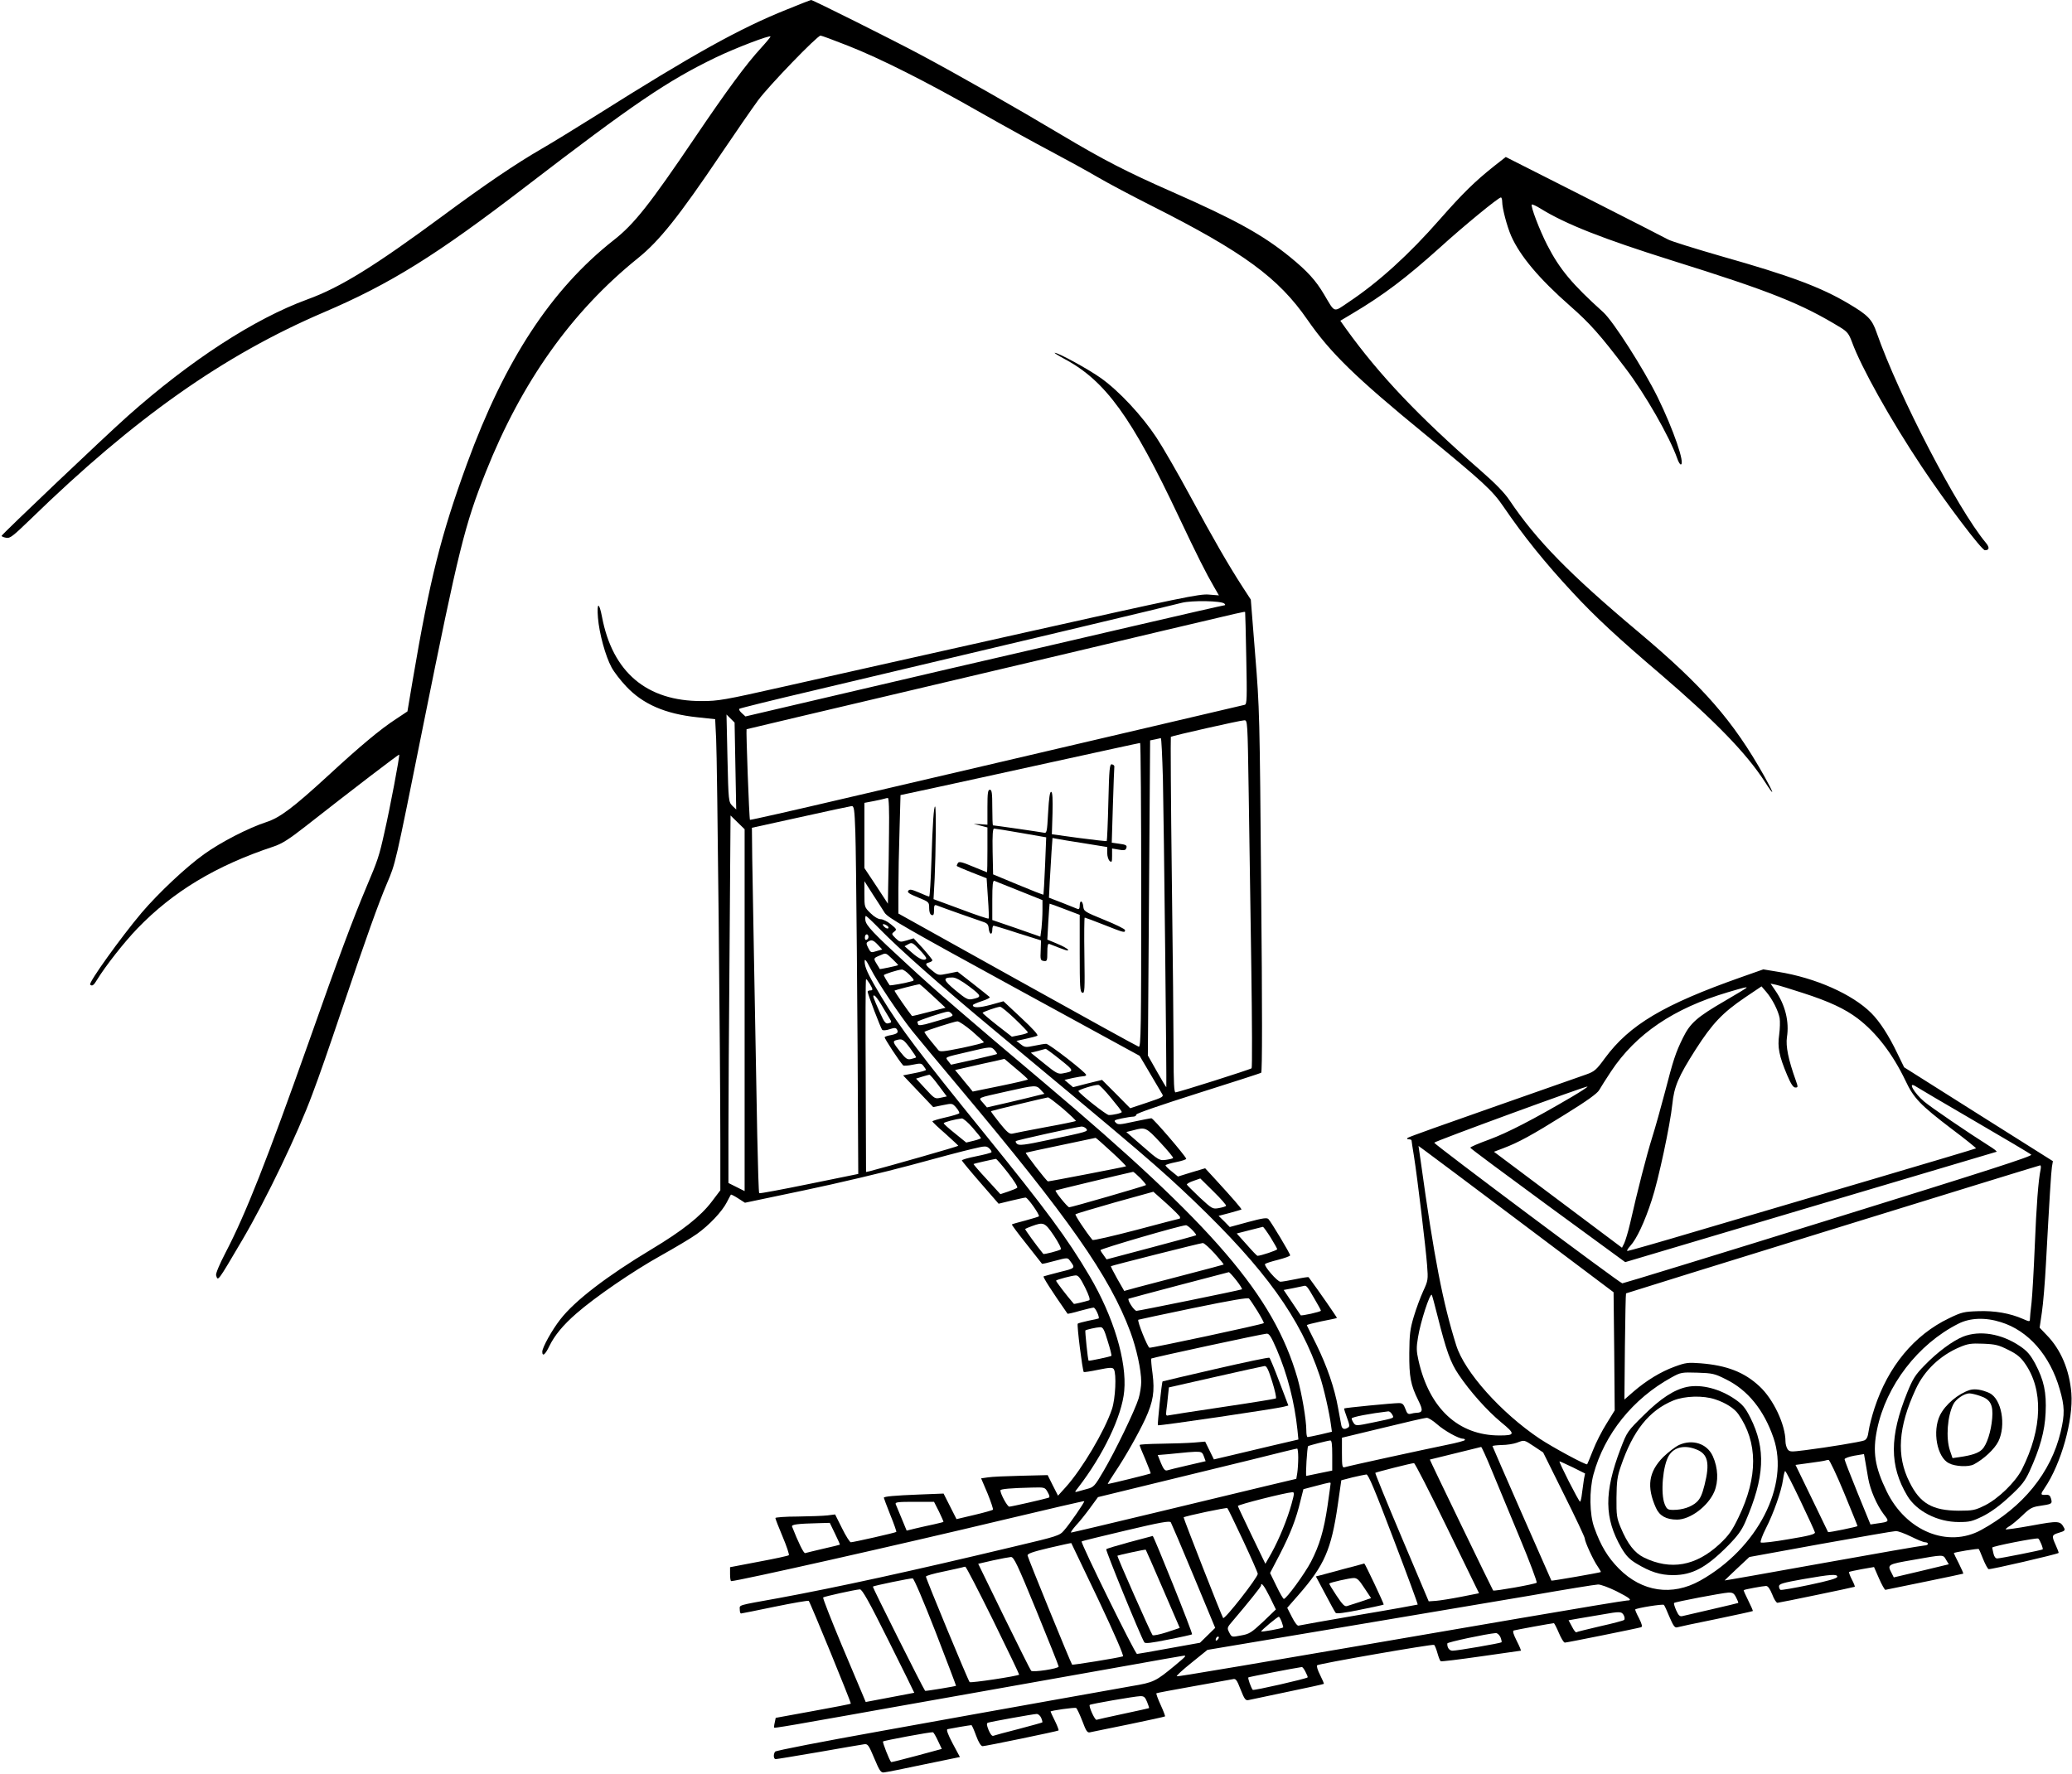 <?xml version="1.0" standalone="no"?>
<!DOCTYPE svg PUBLIC "-//W3C//DTD SVG 20010904//EN"
 "http://www.w3.org/TR/2001/REC-SVG-20010904/DTD/svg10.dtd">
<svg version="1.0" xmlns="http://www.w3.org/2000/svg"
 width="1280pt" height="1096pt" viewBox="0 0 1280 1096"
 preserveAspectRatio="xMidYMid meet">
<g transform="translate(0,1096) scale(0.1,-0.1)"
fill="#000000" stroke="none">
<path d="M4860 10901 c-290 -116 -579 -277 -1175 -653 -126 -79 -279 -173
-340 -208 -159 -92 -348 -220 -610 -414 -420 -310 -632 -442 -836 -516 -328
-120 -723 -377 -1110 -721 -146 -130 -779 -732 -779 -740 0 -4 12 -9 28 -12
24 -5 41 9 152 116 640 623 1191 1012 1810 1277 412 176 697 354 1245 775 668
513 877 655 1177 800 125 60 338 141 338 129 0 -3 -27 -36 -60 -72 -91 -99
-208 -258 -409 -555 -276 -408 -373 -532 -500 -631 -386 -304 -672 -741 -906
-1381 -162 -444 -230 -716 -336 -1341 l-32 -190 -72 -48 c-93 -60 -220 -166
-415 -346 -220 -202 -300 -262 -385 -290 -108 -35 -280 -123 -384 -198 -110
-78 -283 -241 -386 -362 -129 -153 -329 -432 -318 -444 12 -12 22 -5 44 32 51
83 166 230 248 315 220 228 485 388 841 506 51 17 94 44 195 123 284 223 578
448 581 445 5 -4 -57 -332 -91 -480 -33 -149 -41 -172 -113 -342 -83 -198
-167 -421 -355 -955 -258 -728 -388 -1059 -513 -1299 -41 -79 -62 -131 -59
-142 12 -37 7 -44 163 221 147 250 342 656 432 900 47 125 92 255 190 545 142
420 218 633 270 755 54 128 48 98 226 985 218 1083 255 1231 385 1558 222 558
531 992 939 1321 133 107 253 257 515 646 87 129 190 278 228 330 69 93 366
400 386 400 6 0 82 -28 168 -62 201 -79 487 -223 823 -415 146 -83 342 -191
435 -240 94 -50 222 -120 285 -157 63 -37 214 -117 335 -178 567 -286 783
-445 962 -704 142 -205 297 -356 728 -709 356 -292 415 -346 483 -446 125
-183 255 -345 428 -531 136 -147 277 -278 542 -504 337 -289 531 -489 644
-664 63 -98 61 -81 -3 34 -192 342 -377 554 -774 888 -428 359 -635 571 -800
817 -30 45 -87 104 -180 185 -384 335 -624 589 -828 872 l-37 52 72 43 c194
115 334 221 543 409 144 131 362 310 377 310 4 0 8 -12 8 -27 0 -39 29 -150
55 -210 55 -125 174 -266 364 -433 123 -108 186 -179 343 -386 121 -159 272
-423 319 -556 7 -21 17 -38 22 -38 29 0 -45 216 -143 416 -87 176 -274 469
-336 525 -192 173 -269 265 -346 415 -48 94 -104 241 -95 250 2 3 27 -8 54
-25 157 -97 384 -186 813 -321 611 -191 800 -267 1042 -415 40 -25 50 -38 69
-89 57 -156 236 -477 431 -770 145 -218 370 -516 390 -516 28 0 30 17 5 47
-176 212 -538 909 -674 1298 -28 82 -54 108 -172 178 -171 102 -361 173 -785
293 -166 48 -314 94 -331 104 -16 9 -249 128 -517 264 l-486 246 -74 -58
c-118 -94 -193 -168 -333 -327 -190 -217 -379 -389 -564 -512 -96 -65 -82 -69
-151 47 -52 88 -103 144 -212 233 -169 137 -338 230 -726 401 -284 125 -425
198 -682 351 -281 168 -641 373 -879 500 -169 90 -659 335 -670 335 -3 0 -71
-26 -151 -59z"/>
<path d="M6576 8742 c253 -135 416 -360 707 -977 112 -237 169 -350 217 -432
l30 -52 -63 5 c-56 5 -172 -19 -1142 -236 -594 -133 -1260 -282 -1480 -332
-372 -84 -408 -90 -510 -90 -340 -1 -551 178 -616 520 -18 95 -33 91 -25 -6 8
-96 46 -236 84 -306 15 -28 55 -80 90 -117 103 -110 241 -170 438 -191 l112
-12 6 -121 c7 -127 26 -2009 26 -2501 l0 -289 -53 -70 c-69 -91 -180 -179
-373 -295 -273 -164 -473 -317 -562 -432 -52 -66 -111 -173 -112 -200 0 -34
19 -18 44 35 32 65 84 129 167 201 114 100 350 262 519 356 91 51 192 111 225
135 76 54 156 139 185 196 12 24 24 45 25 47 2 2 22 -8 45 -23 l42 -27 367 77
c201 42 497 112 656 155 160 44 330 89 379 100 83 20 89 20 107 4 10 -9 16
-20 14 -24 -3 -4 -45 -15 -95 -25 -50 -10 -89 -21 -88 -26 2 -5 53 -67 115
-138 l112 -129 78 19 c43 10 83 19 89 19 13 0 89 -108 82 -116 -3 -3 -41 -14
-84 -26 -44 -11 -81 -22 -83 -24 -2 -2 38 -56 90 -121 51 -65 94 -120 96 -122
1 -2 37 6 80 18 74 20 79 20 91 3 37 -49 37 -48 -61 -72 -50 -13 -95 -25 -100
-27 -6 -3 49 -89 148 -231 2 -1 36 6 76 18 40 11 79 20 85 20 11 0 38 -59 31
-67 -2 -1 -30 -8 -63 -14 -32 -7 -62 -15 -66 -18 -7 -6 29 -289 37 -299 2 -2
42 4 90 14 74 15 88 15 96 3 17 -28 10 -182 -12 -247 -45 -134 -184 -369 -285
-481 l-48 -53 -32 63 -32 64 -163 -4 c-90 -2 -183 -6 -206 -10 l-42 -6 40 -94
c21 -52 36 -97 33 -100 -3 -3 -55 -18 -115 -32 l-110 -26 -40 79 -40 79 -152
-6 c-152 -6 -217 -12 -217 -20 0 -3 18 -50 40 -106 23 -56 39 -103 37 -105 -4
-5 -265 -64 -281 -64 -6 0 -31 39 -54 86 l-43 86 -47 -6 c-26 -3 -109 -6 -184
-7 -76 0 -138 -5 -138 -9 0 -5 20 -57 45 -116 25 -59 42 -111 38 -114 -5 -4
-88 -22 -185 -40 l-178 -34 0 -43 c0 -24 3 -43 7 -43 41 0 1048 227 1683 379
272 65 497 117 498 115 5 -3 -90 -142 -125 -181 -27 -32 -40 -36 -302 -98
-644 -154 -1098 -253 -1461 -320 -261 -47 -240 -41 -240 -70 0 -14 3 -25 8
-25 4 0 98 19 209 42 112 23 205 39 209 36 10 -11 264 -631 260 -635 -2 -3
-108 -23 -234 -46 l-230 -42 -6 -29 c-4 -16 -5 -31 -3 -32 2 -2 102 14 223 36
120 21 336 59 479 85 143 25 361 64 485 86 392 70 767 136 1035 184 143 26
276 49 295 52 34 6 33 4 -40 -57 -121 -100 -132 -106 -270 -129 -69 -12 -298
-53 -510 -91 -212 -38 -677 -121 -1035 -186 -357 -64 -653 -121 -657 -128 -12
-18 -9 -46 4 -46 7 0 127 20 268 44 140 25 266 46 279 48 22 3 28 -6 62 -87
33 -79 41 -90 61 -87 13 1 123 23 245 49 l223 46 -45 84 c-29 55 -40 85 -32
88 11 3 138 25 148 25 3 0 16 -29 29 -65 15 -41 30 -65 40 -65 18 0 463 92
469 97 3 2 -7 28 -22 59 -15 30 -27 56 -27 58 0 6 150 27 158 22 5 -3 22 -39
38 -80 24 -64 31 -75 49 -70 11 2 119 25 239 49 121 25 221 47 223 49 2 2 -10
34 -27 71 -17 37 -29 70 -26 72 2 2 104 21 227 43 123 22 233 42 245 44 18 5
25 -4 48 -64 24 -61 31 -69 49 -65 12 3 121 26 242 51 121 25 221 47 223 49 2
2 -9 27 -23 55 -15 29 -23 56 -18 60 11 10 712 132 722 126 5 -3 14 -26 21
-51 7 -25 16 -48 20 -50 5 -3 116 11 249 30 132 19 243 35 246 35 3 0 -8 27
-25 60 -22 44 -27 62 -18 65 13 4 236 45 247 45 3 0 17 -27 31 -60 14 -33 30
-60 37 -60 13 0 449 88 471 95 9 3 6 18 -13 56 -15 28 -25 52 -23 54 10 9 171
35 177 28 4 -4 20 -39 35 -76 22 -51 32 -66 45 -63 9 3 117 26 241 51 124 26
226 48 228 50 2 2 -11 31 -28 65 -17 34 -30 63 -28 64 5 5 121 26 138 26 12 0
24 -18 38 -52 11 -30 26 -53 33 -52 20 2 473 96 477 99 2 2 -6 22 -18 45 -12
23 -19 44 -17 46 2 3 38 10 79 18 l75 13 31 -71 c17 -39 35 -70 39 -70 41 8
479 98 481 100 2 1 -10 29 -27 63 -17 33 -31 62 -31 64 0 5 151 30 154 25 2
-1 14 -29 27 -62 13 -32 28 -60 34 -62 10 -4 424 92 432 100 2 2 -6 23 -17 47
-27 60 -26 64 20 78 34 10 39 15 31 30 -24 44 -32 45 -201 14 -88 -16 -160
-26 -160 -23 0 3 12 13 28 22 15 10 50 39 78 66 42 41 59 50 100 56 80 12 83
13 75 44 -6 21 -13 27 -34 25 -32 -2 -33 3 -6 42 102 150 178 421 165 587 -12
144 -65 269 -152 358 l-44 46 14 95 c8 53 19 187 25 300 22 407 32 565 37 599
l6 35 -460 290 -459 290 -42 86 c-53 111 -109 197 -161 249 -117 117 -345 218
-576 255 l-91 15 -139 -49 c-476 -168 -687 -293 -839 -499 -53 -73 -65 -83
-115 -101 -30 -11 -289 -102 -575 -202 -286 -100 -524 -185 -529 -190 -6 -6
-3 -9 7 -9 9 0 17 -3 17 -7 0 -5 7 -48 15 -98 21 -132 73 -566 81 -673 7 -89
6 -95 -24 -160 -17 -37 -43 -107 -58 -157 -23 -77 -27 -109 -28 -225 -1 -148
8 -197 56 -294 30 -60 28 -75 -12 -76 -8 0 -24 -3 -35 -6 -17 -4 -23 2 -33 30
-11 29 -18 36 -40 36 -38 0 -334 -29 -338 -33 -2 -2 6 -27 17 -57 16 -43 18
-55 7 -61 -23 -15 -37 -10 -42 14 -2 12 -11 61 -20 108 -22 123 -68 256 -133
389 -32 63 -58 117 -60 121 -2 3 38 13 89 24 51 10 95 19 97 21 2 2 -112 167
-175 252 -1 2 -37 -3 -79 -12 -43 -9 -85 -16 -95 -16 -19 0 -103 97 -95 109 2
4 38 16 79 26 42 11 76 23 76 28 0 11 -116 204 -134 224 -9 10 -36 6 -125 -18
l-114 -31 -34 35 -35 34 69 18 c37 10 70 20 72 21 4 3 -54 70 -166 192 l-58
63 -84 -25 -84 -26 -38 31 c-22 17 -39 34 -39 38 0 4 29 13 65 20 36 7 65 17
63 21 -8 22 -204 250 -215 250 -7 0 -56 -10 -109 -21 -86 -19 -98 -20 -111 -6
-14 13 -10 16 36 26 29 6 61 11 71 11 11 0 20 6 20 13 0 7 148 58 381 132 209
66 385 123 390 126 7 4 7 401 0 1125 -9 1089 -10 1128 -37 1459 l-27 340 -52
80 c-89 138 -180 296 -321 557 -75 139 -170 304 -211 366 -89 134 -228 284
-341 365 -77 55 -263 157 -286 157 -6 0 21 -17 60 -38z m988 -1512 c6 -6 6
-10 1 -10 -6 0 -260 -58 -565 -129 -305 -71 -811 -189 -1125 -261 -313 -73
-727 -170 -920 -215 l-350 -82 -23 21 c-12 11 -19 23 -15 26 5 4 211 55 458
113 1157 274 2225 528 2275 542 62 16 246 13 264 -5z m128 -52 c1 -2 4 -130 7
-286 5 -246 4 -283 -9 -287 -8 -2 -267 -63 -575 -135 -308 -72 -731 -171 -940
-220 -209 -49 -641 -150 -959 -224 -319 -75 -581 -134 -583 -132 -5 5 -25 557
-21 560 2 1 476 113 1053 249 578 136 1266 299 1530 362 494 117 494 117 497
113z m-3149 -952 l5 -268 -24 23 c-23 24 -24 28 -30 294 l-6 270 25 -25 25
-25 5 -269z m3171 -168 c4 -249 11 -732 16 -1073 5 -340 6 -622 2 -626 -9 -8
-454 -149 -470 -149 -9 0 -12 57 -12 238 0 130 -5 623 -11 1095 -6 472 -8 861
-6 864 7 6 425 101 453 102 21 1 21 0 28 -451z m-530 90 c6 -259 24 -1901 21
-1906 -1 -1 -27 42 -58 97 l-56 99 7 974 7 973 30 6 c17 4 33 7 36 8 4 0 9
-113 13 -251z m-134 -719 c0 -818 -2 -940 -15 -937 -8 2 -345 188 -749 413
l-736 410 0 150 c0 83 3 247 7 366 l6 216 196 42 c108 23 439 96 736 161 297
65 543 119 548 119 4 1 7 -422 7 -940z m-1558 389 c-1 -117 -3 -264 -5 -327
l-2 -115 -72 110 -73 110 0 201 0 202 58 11 c31 6 62 13 67 15 6 2 15 4 20 4
6 1 9 -74 7 -211z m-208 0 c5 -135 14 -1171 17 -1928 l1 -184 -304 -62 c-166
-34 -305 -60 -308 -57 -3 3 -8 163 -12 356 -16 849 -28 1536 -31 1712 l-2 190
300 66 c165 37 307 67 316 68 15 1 18 -19 23 -161z m-684 -1100 l0 -1118 -50
25 -50 25 0 309 c0 169 3 680 7 1135 l6 827 44 -43 43 -42 0 -1118z m865 602
c20 -31 126 -92 799 -460 l776 -424 62 -105 c34 -58 68 -116 75 -127 14 -21
11 -23 -90 -57 l-105 -35 -87 88 -87 87 -90 -22 -89 -23 -27 23 -26 22 52 12
c29 6 60 11 67 11 8 0 15 4 15 8 0 14 -229 192 -247 192 -9 0 -42 -5 -74 -12
-52 -11 -59 -10 -83 9 l-27 21 58 13 c32 7 64 15 71 19 8 4 -26 42 -98 109
l-111 104 -79 -22 c-71 -19 -110 -20 -110 -2 0 4 25 15 56 25 31 10 52 21 48
25 -5 5 -52 42 -104 83 l-95 74 -59 -12 c-59 -12 -60 -12 -98 19 -43 35 -46
43 -18 50 11 3 20 9 20 14 -1 4 -27 37 -58 72 l-58 63 -42 -13 c-41 -12 -44
-11 -70 14 -25 25 -25 27 -8 40 17 13 16 16 -20 45 -21 18 -50 32 -63 32 -15
0 -40 14 -63 37 -38 37 -38 38 -38 118 l0 80 51 -80 c29 -44 62 -96 74 -115z
m-35 -96 c131 -134 376 -350 710 -628 926 -770 1017 -848 1235 -1056 442 -424
658 -724 778 -1082 24 -72 60 -228 70 -309 l5 -36 -71 -17 c-40 -9 -75 -16
-79 -16 -5 0 -8 18 -8 40 0 67 -28 230 -55 325 -147 509 -518 941 -1563 1823
-463 390 -684 581 -840 726 -216 198 -263 248 -266 280 -2 14 0 26 3 26 4 0
40 -34 81 -76z m50 16 c8 -5 11 -12 7 -16 -4 -4 -15 0 -24 9 -18 18 -8 23 17
7z m-115 -70 c0 -7 -5 -15 -12 -17 -7 -3 -11 4 -10 16 1 23 22 23 22 1z m58
-48 l27 -29 -35 -10 c-34 -11 -36 -10 -51 19 -13 25 -14 32 -2 39 21 14 33 11
61 -19z m299 -84 c-8 -19 -43 -5 -87 34 l-47 41 24 13 c21 12 26 10 68 -34 25
-26 44 -50 42 -54z m-209 -4 c21 -20 37 -37 35 -38 -6 -4 -111 -26 -113 -24 0
2 -9 15 -18 30 -22 36 -22 37 16 53 42 18 36 20 80 -21z m-134 -61 c38 -76
180 -288 256 -383 33 -41 164 -199 291 -350 678 -808 928 -1164 1057 -1510 38
-103 67 -235 67 -309 0 -26 -7 -72 -16 -102 -21 -70 -145 -328 -218 -451 -53
-91 -60 -98 -99 -108 -23 -6 -51 -14 -61 -17 -18 -5 -18 -3 3 23 156 202 272
443 286 599 17 183 -66 459 -214 710 -138 234 -267 408 -649 880 -402 496
-523 656 -636 843 -72 120 -97 169 -103 204 -6 42 4 34 36 -29z m240 -37 c29
-30 31 -35 15 -39 -36 -11 -136 -29 -138 -25 -18 26 -36 58 -36 62 0 6 88 34
111 35 8 1 30 -14 48 -33z m369 -72 c78 -59 79 -65 17 -78 -26 -5 -39 2 -103
55 -77 64 -80 79 -18 79 20 0 53 -18 104 -56z m-615 17 c21 -36 21 -41 2 -41
-8 0 -15 -4 -15 -8 0 -14 81 -226 90 -236 5 -4 25 -3 45 4 30 10 39 10 46 -1
11 -19 3 -27 -36 -35 -20 -3 -37 -9 -40 -13 -3 -6 88 -145 114 -174 4 -4 31
-2 60 4 47 10 54 9 66 -8 8 -10 15 -21 15 -24 0 -4 -32 -13 -70 -20 l-71 -14
93 -98 93 -98 59 12 c59 12 59 12 83 -15 13 -15 21 -31 19 -35 -3 -4 -41 -16
-86 -26 -44 -10 -80 -21 -80 -24 0 -4 36 -38 80 -76 43 -39 79 -72 80 -75 0
-4 -439 -129 -547 -157 l-23 -5 -2 596 c-2 328 -1 596 2 596 3 0 13 -13 23
-29z m390 -75 l78 -73 -102 -26 c-56 -15 -103 -26 -105 -25 -16 18 -111 154
-108 157 3 3 138 38 154 39 3 1 40 -32 83 -72z m5372 19 c165 -53 263 -99 342
-159 114 -87 215 -218 294 -383 51 -109 92 -151 282 -296 87 -65 156 -121 154
-123 -2 -2 -300 -91 -663 -198 -362 -107 -843 -249 -1068 -315 -225 -67 -415
-121 -422 -121 -6 0 1 14 17 31 39 42 89 148 133 284 41 123 114 466 127 592
11 109 37 170 144 338 104 162 166 227 306 322 l101 68 30 -35 c38 -45 73
-115 82 -161 3 -20 2 -66 -3 -103 -11 -77 -1 -130 50 -251 23 -54 37 -75 50
-75 17 0 17 3 3 43 -47 131 -63 213 -55 268 15 95 -10 199 -71 287 l-30 44 33
-7 c19 -4 93 -27 164 -50z m-345 32 c0 -2 -60 -39 -133 -81 -174 -101 -215
-137 -260 -228 -46 -93 -60 -137 -112 -338 -24 -91 -59 -217 -79 -280 -34
-109 -89 -322 -136 -530 -12 -52 -29 -107 -36 -122 l-14 -28 -396 297 -395
296 58 22 c95 36 177 81 382 209 136 84 199 130 210 150 9 16 42 68 73 115
154 232 386 390 723 490 105 31 115 33 115 28z m-5347 -103 c16 -27 38 -63 48
-80 19 -31 19 -32 -2 -37 -17 -5 -25 4 -51 61 -46 103 -50 114 -36 110 7 -3
25 -27 41 -54z m827 -90 c44 -42 80 -80 80 -83 0 -4 -22 -12 -50 -17 l-49 -10
-90 70 c-50 39 -90 74 -91 77 0 6 86 36 108 38 7 1 48 -33 92 -75z m-391 32
c13 -15 14 -15 -129 -56 -49 -15 -76 -18 -78 -11 -2 6 -4 13 -5 17 -2 6 165
62 189 63 6 1 17 -5 23 -13z m125 -107 c39 -34 72 -65 74 -69 1 -4 -59 -19
-134 -35 -119 -24 -139 -26 -148 -13 -6 8 -29 35 -50 61 -21 26 -37 49 -35 51
9 8 185 64 203 65 10 1 50 -27 90 -60z m-383 -104 c23 -31 40 -57 38 -59 -2
-2 -16 -6 -31 -10 -23 -5 -32 1 -67 45 -46 58 -48 66 -23 72 36 10 42 6 83
-48z m524 -15 c10 -11 16 -22 14 -23 -2 -2 -67 -17 -144 -35 l-140 -31 -17 22
c-20 26 -29 22 121 57 143 34 144 34 166 10z m404 -57 c89 -71 89 -72 15 -86
-27 -5 -41 2 -113 61 l-83 67 44 11 c23 7 45 12 48 13 3 0 43 -29 89 -66z
m-199 -123 c0 -3 -77 -21 -170 -40 l-171 -35 -24 30 c-14 17 -39 46 -55 67
l-30 36 92 21 c51 12 120 27 153 34 l60 14 72 -61 c40 -33 73 -63 73 -66z
m-552 -37 l51 -68 -37 -8 c-36 -8 -38 -7 -95 55 l-58 63 38 12 c21 6 41 12 44
12 4 1 30 -29 57 -66z m1066 -78 c36 -43 66 -82 66 -86 0 -7 -51 -19 -80 -19
-16 0 -181 131 -188 148 -2 8 104 41 124 38 7 0 42 -37 78 -81z m5331 -140
c187 -109 346 -203 353 -210 10 -9 -277 -101 -1250 -403 -695 -216 -1269 -392
-1276 -392 -14 0 -1162 859 -1162 869 0 8 942 353 947 347 3 -2 -40 -30 -94
-62 -240 -141 -399 -223 -512 -265 -66 -24 -120 -47 -118 -51 1 -5 217 -165
480 -358 l477 -349 1143 340 c628 187 1146 341 1151 342 4 2 -16 18 -47 37
-130 82 -356 236 -400 273 -61 51 -105 127 -54 95 12 -8 175 -104 362 -213z
m-5766 191 l23 -25 -38 -9 c-22 -6 -102 -25 -178 -43 l-139 -32 -25 29 c-29
34 -42 27 148 70 178 40 181 40 209 10z m138 -117 c46 -40 82 -74 79 -76 -2
-2 -86 -20 -187 -38 -101 -19 -194 -37 -205 -40 -18 -4 -33 9 -79 66 -31 39
-55 71 -53 73 4 3 339 84 352 85 5 1 46 -31 93 -70z m-558 -118 c28 -32 51
-61 51 -64 0 -2 -20 -10 -45 -16 l-46 -11 -69 56 c-39 31 -70 59 -70 63 0 7
74 26 112 30 9 0 39 -25 67 -58z m701 -5 c14 -18 13 -18 -238 -71 -139 -30
-176 -34 -188 -24 -8 6 -12 15 -8 18 5 6 373 87 405 90 9 0 22 -5 29 -13z
m459 -87 c46 -49 81 -92 78 -95 -3 -3 -23 -8 -45 -11 -39 -5 -44 -3 -142 83
l-102 89 44 11 c74 20 78 19 167 -77z m-303 -56 c52 -47 92 -88 90 -90 -3 -3
-469 -93 -482 -93 -8 0 -143 175 -137 177 5 2 103 23 218 47 116 24 212 45
213 45 2 1 46 -38 98 -86z m2541 -446 l561 -422 4 -365 3 -365 -50 -81 c-28
-44 -66 -118 -84 -165 -18 -46 -35 -86 -36 -87 -7 -7 -214 105 -295 159 -238
160 -463 412 -514 576 -83 264 -137 542 -219 1135 l-14 97 41 -30 c23 -16 294
-220 603 -452z m-3181 317 c37 -47 63 -89 58 -93 -5 -5 -30 -15 -56 -24 l-48
-16 -84 92 c-47 50 -83 93 -82 94 2 3 118 29 138 32 4 1 37 -38 74 -85z m6380
19 c-14 -65 -26 -225 -36 -473 -6 -146 -15 -303 -20 -350 -6 -47 -10 -93 -10
-102 0 -16 -4 -15 -43 2 -79 35 -176 52 -277 48 -87 -3 -102 -6 -180 -44 -215
-103 -376 -298 -460 -555 -16 -49 -32 -111 -36 -140 -5 -38 -12 -53 -28 -60
-24 -9 -222 -42 -365 -60 -88 -11 -95 -11 -108 6 -7 11 -13 32 -13 48 0 103
-75 262 -161 341 -93 87 -201 129 -364 142 -77 6 -92 4 -160 -21 -85 -31 -174
-85 -255 -155 l-55 -48 3 327 c2 179 5 327 7 329 3 3 2547 790 2558 791 5 1 6
-11 3 -26z m-5561 -53 c21 -22 37 -41 34 -43 -7 -6 -463 -138 -474 -137 -11 1
-90 99 -84 104 3 2 405 99 479 115 3 0 23 -17 45 -39z m529 -171 c-2 -4 -22
-10 -44 -14 -39 -7 -42 -5 -118 65 -42 40 -78 76 -80 80 -2 4 16 15 40 23 l43
15 82 -81 c45 -44 80 -84 77 -88z m-284 -70 c0 -5 -1 -9 -2 -9 -2 0 -122 -31
-268 -70 -145 -38 -267 -66 -271 -62 -41 50 -110 154 -105 159 3 3 113 36 243
73 l238 66 83 -74 c45 -41 82 -78 82 -83z m-779 -115 c28 -42 47 -79 42 -84
-9 -8 -104 -33 -108 -28 -42 51 -115 152 -112 154 2 2 21 10 43 18 71 26 79
23 135 -60z m854 36 c16 -16 27 -31 24 -33 -2 -2 -128 -36 -278 -76 l-275 -73
-17 24 c-9 12 -19 27 -21 33 -2 8 487 151 528 154 5 1 23 -12 39 -29z m484
-46 c22 -36 41 -69 41 -73 0 -7 -102 -41 -122 -41 -3 0 -33 31 -66 69 l-62 69
78 20 c42 11 80 20 83 21 4 1 25 -29 48 -65z m-345 -100 c32 -36 57 -66 55
-68 -2 -1 -105 -29 -229 -61 -124 -32 -261 -68 -305 -80 l-80 -22 -43 75 c-23
41 -41 76 -39 78 4 4 550 142 567 143 8 1 41 -29 74 -65z m134 -166 c23 -29
38 -54 34 -55 -22 -8 -637 -133 -651 -133 -15 0 -58 67 -49 75 2 2 600 160
619 164 4 0 25 -23 47 -51z m-935 -43 c26 -53 33 -77 25 -80 -28 -9 -92 -24
-94 -22 -46 53 -113 141 -110 144 7 7 99 31 121 32 16 1 29 -16 58 -74z m1417
-70 c22 -37 40 -70 40 -74 0 -7 -122 -34 -125 -28 -1 1 -25 37 -53 79 l-52 77
58 11 c31 6 62 13 67 14 15 5 22 -4 65 -79z m760 -105 c54 -215 80 -289 131
-364 69 -103 175 -222 263 -295 88 -72 87 -81 -11 -81 -253 0 -433 166 -500
463 -13 58 -14 80 -3 144 15 94 73 273 85 262 2 -3 18 -60 35 -129z m-1111 27
c23 -38 41 -71 38 -73 -7 -8 -691 -154 -706 -152 -12 3 -77 166 -69 173 2 1
154 34 338 72 238 49 338 66 346 59 6 -6 30 -42 53 -79z m4592 -67 c169 -52
303 -205 363 -414 31 -106 32 -155 6 -264 -60 -252 -233 -465 -491 -606 -206
-113 -465 -7 -584 239 -73 150 -88 244 -59 383 56 271 252 526 501 652 72 37
167 41 264 10z m-5518 -117 c15 -47 25 -88 23 -91 -6 -5 -138 -33 -141 -30 -5
6 -23 183 -20 187 6 5 67 19 91 20 17 1 25 -12 47 -86z m1044 -51 c66 -154
110 -325 128 -497 l6 -60 -163 -38 c-90 -21 -207 -49 -261 -62 l-98 -23 -27
55 -27 55 -70 -6 c-38 -3 -130 -6 -202 -7 -73 -1 -133 -4 -133 -8 0 -4 16 -45
36 -90 19 -46 34 -84 32 -86 -3 -3 -255 -65 -264 -65 -3 0 17 33 44 73 64 95
144 237 188 331 48 106 58 167 44 278 -7 49 -10 91 -8 93 6 6 688 153 713 154
16 1 28 -19 62 -97z m2775 -185 c135 -66 235 -190 294 -362 101 -294 -99 -684
-453 -882 -174 -97 -359 -70 -502 74 -69 70 -112 141 -152 253 -30 82 -32 230
-5 330 68 249 243 467 481 598 58 32 63 33 161 30 93 -3 107 -6 176 -41z
m-2062 -217 c13 -24 20 -21 -119 -50 -100 -21 -106 -21 -118 -4 -7 10 -13 23
-13 29 0 9 115 31 227 44 7 0 17 -8 23 -19z m278 -61 c45 -40 133 -89 160 -89
6 0 12 -3 12 -8 0 -4 -51 -18 -112 -30 -137 -28 -606 -130 -630 -138 -16 -5
-18 4 -18 88 l0 94 253 61 c138 34 260 62 270 62 11 1 40 -18 65 -40z m-648
-192 l0 -94 -78 -16 c-42 -9 -80 -17 -82 -17 -6 0 5 179 11 184 5 4 120 34
137 35 9 1 12 -24 12 -92z m1246 56 l57 -38 128 -258 c71 -142 129 -265 129
-273 0 -20 54 -138 81 -175 11 -16 20 -32 18 -33 -5 -4 -303 -56 -305 -53 -15
32 -364 827 -364 831 0 3 26 6 58 7 31 0 73 7 92 14 48 18 44 19 106 -22z
m-262 -145 c33 -79 110 -266 173 -417 63 -151 110 -277 106 -281 -10 -9 -263
-54 -269 -48 -5 6 -393 808 -391 809 2 0 301 74 317 78 3 0 32 -63 64 -141z
m-1194 75 c0 -32 -3 -75 -6 -95 l-6 -36 -177 -42 c-97 -23 -407 -98 -690 -166
-283 -68 -519 -124 -524 -124 -5 0 8 19 29 43 22 23 61 72 88 109 l49 67 336
82 c185 45 460 112 611 149 151 38 278 69 283 69 4 1 7 -25 7 -56z m-583 8
l11 -30 -112 -26 c-61 -14 -118 -28 -127 -31 -12 -3 -22 9 -37 45 l-20 50 61
5 c34 3 76 8 92 9 17 2 50 5 75 6 42 1 47 -1 57 -28z m4104 -136 c13 -73 53
-165 96 -222 36 -46 36 -46 -42 -57 l-40 -6 -80 196 c-44 108 -80 201 -80 207
0 6 27 16 60 22 l60 10 8 -45 c4 -25 12 -72 18 -105z m-150 -87 c46 -112 84
-205 84 -208 0 -4 -178 -41 -182 -37 0 1 -46 95 -101 209 l-100 206 87 12 c47
6 91 13 96 15 6 2 15 4 21 4 6 1 49 -90 95 -201z m-1675 155 l76 -38 -7 -35
c-3 -19 -8 -59 -12 -87 -3 -29 -9 -53 -12 -52 -8 0 -134 249 -127 249 3 0 40
-17 82 -37z m-775 -376 l196 -402 -111 -22 c-61 -12 -131 -23 -156 -25 l-44
-3 -167 395 c-92 217 -165 397 -163 399 4 4 223 60 239 60 6 0 98 -180 206
-402z m2181 170 c48 -100 88 -188 90 -196 2 -11 -34 -21 -162 -42 -91 -16
-168 -25 -173 -20 -4 4 10 44 32 87 48 94 96 231 106 302 4 29 10 52 13 52 4
0 46 -82 94 -183z m-2513 -238 c84 -220 151 -402 149 -404 -1 -1 -165 -31
-363 -64 -198 -34 -366 -64 -373 -66 -7 -3 -24 19 -41 53 l-29 57 70 80 c160
183 202 280 242 554 l22 154 69 18 c39 9 77 17 86 18 12 1 53 -97 168 -400z
m-389 344 c0 -5 -9 -66 -19 -138 -23 -155 -50 -244 -102 -345 -38 -73 -152
-230 -168 -230 -4 0 -25 36 -46 80 l-39 80 61 117 c65 127 100 216 127 330
l18 71 76 20 c92 24 92 24 92 15z m-1748 -53 c13 -23 14 -32 5 -35 -27 -9
-230 -55 -242 -55 -12 0 -55 79 -55 101 0 8 63 14 195 17 79 2 80 2 97 -28z
m1507 -72 c-26 -95 -78 -221 -124 -304 l-38 -67 -84 174 c-46 96 -85 178 -86
183 -2 8 295 83 335 85 15 1 15 -5 -3 -71z m-2178 -49 c16 -34 29 -62 27 -63
-2 -2 -28 -8 -58 -15 -30 -6 -81 -18 -112 -25 l-57 -14 -31 75 c-17 41 -34 81
-37 89 -4 12 15 14 116 14 l121 0 31 -61z m1878 -177 c50 -107 91 -200 91
-207 0 -23 -205 -285 -214 -273 -7 7 -247 620 -244 622 14 9 265 62 270 57 4
-3 47 -93 97 -199z m-305 -221 l133 -320 -47 -46 -47 -46 -189 -34 c-104 -19
-194 -35 -200 -35 -12 0 -350 687 -342 695 2 3 126 33 274 68 211 50 271 61
277 50 4 -7 68 -156 141 -332z m-2216 263 c18 -37 32 -68 30 -69 -2 -1 -48
-13 -103 -25 -55 -13 -105 -25 -111 -27 -9 -3 -43 67 -81 164 -5 13 36 18 162
21 l71 2 32 -66z m6648 -19 c38 -19 77 -35 87 -35 9 0 17 -4 17 -10 0 -5 -10
-10 -22 -10 -13 0 -295 -49 -628 -109 -333 -60 -605 -108 -606 -107 0 0 34 34
76 73 l77 72 439 80 c241 43 451 80 465 80 14 1 56 -15 95 -34z m804 -45 c7
-17 11 -32 9 -34 -7 -5 -263 -56 -281 -56 -10 0 -19 11 -23 30 -4 16 -7 33 -8
37 -2 8 273 62 284 56 4 -1 12 -16 19 -33z m-5825 -344 c103 -218 159 -348
152 -351 -33 -10 -310 -55 -314 -51 -7 7 -272 656 -275 674 -2 11 27 22 132
47 74 17 136 31 138 30 1 -1 76 -158 167 -349z m5237 246 l17 -28 -170 -41
-170 -40 -14 28 c-27 51 -25 53 133 80 192 34 185 34 204 1z m-5619 -316 c75
-184 137 -338 137 -344 0 -13 -159 -37 -170 -26 -5 5 -80 156 -168 335 l-159
326 91 21 c50 11 100 20 111 21 18 1 40 -45 158 -333z m-268 -58 c90 -183 162
-334 161 -336 -9 -9 -299 -53 -306 -46 -10 11 -270 639 -270 652 0 5 48 19
108 31 59 13 112 24 117 26 6 2 14 4 18 4 5 1 82 -149 172 -331z m5215 269 c0
-10 -53 -25 -171 -50 -95 -20 -176 -34 -180 -31 -5 3 -9 13 -9 22 0 15 25 22
148 44 173 30 212 33 212 15z m-5570 -342 c70 -181 127 -331 126 -332 -3 -3
-188 -34 -191 -31 -14 18 -326 641 -323 644 7 6 231 52 246 51 8 -1 67 -140
142 -332z m2064 218 l38 -78 -79 -76 c-73 -68 -85 -76 -137 -85 -57 -11 -57
-11 -72 18 -15 29 -14 31 23 74 92 108 173 209 173 216 0 25 20 -1 54 -69z
m2141 35 c85 -43 103 -58 65 -58 -12 0 -308 -49 -658 -109 -1788 -307 -2114
-362 -2122 -359 -5 2 35 39 90 83 l99 80 798 134 c439 74 976 164 1193 201
217 38 407 69 422 69 15 1 66 -18 113 -41z m-4495 -308 c88 -176 159 -320 158
-320 -2 -1 -70 -13 -152 -29 l-148 -28 -15 36 c-8 20 -69 164 -135 320 -65
156 -116 286 -113 290 7 6 196 48 227 50 14 1 57 -76 178 -319z m5235 269 c9
-17 15 -32 13 -34 -2 -1 -75 -19 -163 -39 -88 -20 -169 -39 -181 -42 -16 -4
-24 2 -39 35 -10 23 -16 43 -13 46 7 7 297 62 335 64 27 1 35 -4 48 -30z
m-694 -110 c6 -12 7 -25 2 -29 -4 -4 -71 -22 -148 -39 -76 -18 -143 -34 -147
-37 -4 -3 -16 13 -27 35 l-21 39 68 12 c37 6 101 17 142 24 106 19 118 19 131
-5z m-2113 -41 c6 -17 10 -33 9 -34 -6 -7 -137 -30 -136 -25 0 7 101 91 109
91 3 0 11 -14 18 -32z m1351 -94 c6 -15 9 -29 7 -32 -7 -6 -272 -52 -303 -52
-20 0 -34 20 -32 45 1 8 240 59 300 64 9 0 21 -11 28 -25z m-1747 -16 c-7 -7
-12 -8 -12 -2 0 14 12 26 19 19 2 -3 -1 -11 -7 -17z m543 -199 c9 -17 15 -32
13 -34 -10 -9 -334 -83 -339 -77 -10 12 -32 72 -27 77 3 3 285 58 330 64 4 1
15 -13 23 -30z m-979 -185 c8 -20 14 -37 12 -39 -2 -1 -73 -17 -158 -35 -85
-18 -160 -35 -166 -37 -10 -4 -50 84 -42 92 5 6 277 53 311 54 23 1 31 -5 43
-35z m-654 -99 c6 -14 9 -27 7 -28 -2 -2 -68 -20 -147 -41 -79 -20 -149 -39
-156 -42 -8 -3 -19 12 -29 36 -12 30 -13 42 -4 45 16 6 278 53 300 54 10 1 23
-10 29 -24z m-638 -141 l24 -51 -155 -42 c-86 -23 -157 -41 -158 -39 -11 11
-54 122 -50 127 6 6 296 60 308 57 4 0 18 -24 31 -52z"/>
<path d="M6847 6004 c-3 -130 -8 -238 -10 -241 -2 -2 -80 7 -172 19 l-167 23
4 129 c2 90 0 130 -8 133 -8 3 -14 -36 -19 -126 -7 -127 -8 -131 -29 -126 -19
4 -302 45 -312 45 -2 0 -4 50 -4 110 0 91 -3 110 -15 110 -12 0 -15 -19 -15
-108 l0 -108 -42 3 -43 2 43 -11 42 -11 0 -138 c0 -77 -1 -139 -3 -139 -1 0
-40 16 -86 35 -66 28 -86 33 -93 23 -4 -7 -8 -15 -8 -18 0 -3 42 -21 93 -41
l92 -36 8 -122 c5 -68 7 -125 4 -127 -2 -3 -80 23 -172 58 l-168 62 7 130 c7
160 10 436 3 442 -8 8 -16 -108 -23 -333 -4 -123 -10 -223 -14 -223 -4 0 -32
11 -63 25 -45 19 -57 22 -66 11 -8 -10 5 -19 59 -41 69 -28 70 -29 70 -66 0
-23 5 -39 15 -43 12 -4 15 3 15 30 0 30 3 35 18 29 38 -15 259 -93 287 -102
24 -8 31 -16 33 -41 4 -38 22 -43 22 -7 0 14 4 25 8 25 4 0 72 -20 150 -46
l143 -45 -2 -62 c-3 -57 -1 -62 19 -65 20 -3 22 1 22 53 0 42 3 56 13 52 101
-40 118 -46 115 -36 -2 6 -32 23 -66 37 l-62 26 6 110 c4 61 7 112 8 112 0 1
43 -14 94 -34 l92 -35 0 -237 c0 -209 2 -239 16 -244 15 -6 16 16 13 229 -2
129 -1 235 2 235 3 0 57 -20 120 -45 126 -50 129 -50 129 -32 0 6 -58 35 -128
63 -122 50 -127 53 -130 83 -4 37 -22 42 -22 5 0 -17 -4 -24 -12 -21 -7 3 -50
20 -95 38 l-83 32 5 101 c3 56 8 139 11 185 l6 83 26 -5 c15 -3 91 -16 170
-28 l142 -23 0 -37 c0 -20 7 -42 15 -49 13 -11 15 -6 15 32 l0 45 41 -7 c31
-6 42 -4 46 7 8 19 1 24 -47 30 l-42 6 7 231 c4 127 8 235 9 240 0 6 -6 11
-15 13 -14 3 -17 -24 -22 -233z m-539 -191 l155 -27 -7 -175 c-4 -97 -9 -177
-10 -179 -2 -2 -73 26 -157 61 l-154 64 -3 141 c-2 105 1 142 9 142 7 0 82
-12 167 -27z m-10 -358 l142 -57 0 -62 c0 -33 -3 -84 -6 -112 l-7 -52 -148 52
-149 51 0 124 c0 94 3 122 13 118 6 -3 76 -30 155 -62z"/>
<path d="M12128 2701 c-65 -26 -160 -96 -239 -178 -57 -58 -72 -82 -107 -168
-110 -272 -110 -452 0 -637 57 -96 187 -163 319 -163 67 0 83 4 150 37 49 25
104 65 163 120 75 69 95 95 123 155 65 142 95 249 100 363 6 126 -10 201 -65
305 -31 56 -49 77 -95 108 -113 76 -246 98 -349 58z m278 -82 c52 -25 77 -46
102 -82 116 -163 110 -404 -17 -656 -40 -79 -147 -183 -231 -224 -59 -29 -72
-32 -160 -32 -163 1 -239 45 -304 177 -82 162 -70 340 39 575 53 115 151 208
272 259 50 21 70 24 144 21 75 -3 96 -8 155 -38z"/>
<path d="M12169 2371 c-72 -23 -151 -89 -184 -155 -49 -99 -19 -261 55 -298
40 -20 120 -24 153 -7 61 32 128 94 152 142 49 100 20 263 -55 299 -46 21 -89
28 -121 19z m64 -37 c63 -21 81 -55 74 -138 -7 -82 -33 -163 -62 -192 -23 -23
-64 -37 -142 -48 l-41 -6 -16 47 c-26 77 -16 213 21 286 16 32 68 67 99 67 11
0 42 -7 67 -16z"/>
<path d="M7510 2501 c-179 -41 -326 -76 -328 -77 -5 -3 -33 -266 -29 -271 6
-5 733 102 779 115 l27 7 -55 145 c-30 80 -58 147 -62 150 -4 4 -153 -28 -332
-69z m349 -78 c17 -54 27 -100 23 -104 -4 -3 -151 -27 -327 -53 -176 -26 -328
-50 -337 -52 -14 -4 -16 1 -13 28 3 18 7 58 10 89 l6 56 287 65 c158 36 295
66 304 67 13 1 24 -22 47 -96z"/>
<path d="M10422 2390 c-80 -17 -162 -70 -268 -175 -100 -99 -102 -101 -142
-205 -104 -273 -102 -431 5 -616 27 -46 49 -69 88 -93 88 -54 152 -74 230 -74
119 0 205 46 339 181 61 62 85 95 108 148 120 278 128 450 31 644 -31 61 -48
81 -92 112 -95 66 -209 96 -299 78z m174 -77 c64 -21 117 -55 142 -90 122
-174 123 -389 2 -639 -40 -83 -60 -111 -116 -164 -147 -137 -303 -165 -469
-84 -58 29 -100 83 -143 185 -24 58 -27 75 -26 184 1 101 5 132 27 195 75 220
174 344 324 406 72 29 185 32 259 7z"/>
<path d="M10372 2031 c-23 -11 -67 -45 -97 -74 -91 -92 -104 -184 -45 -315 22
-49 64 -72 130 -72 81 0 191 82 230 172 27 64 24 147 -9 220 -35 78 -126 107
-209 69z m109 -28 c70 -28 83 -84 49 -219 -15 -60 -27 -86 -49 -106 -33 -30
-87 -48 -144 -48 -34 0 -40 4 -53 35 -27 66 -12 240 26 301 33 53 98 67 171
37z"/>
<path d="M8305 1266 c-66 -18 -133 -36 -148 -40 l-28 -7 57 -107 c31 -59 60
-112 65 -118 6 -7 52 -1 151 19 79 16 144 30 146 32 3 3 -116 255 -120 254 -2
-1 -57 -16 -123 -33z m123 -118 l42 -63 -64 -22 c-36 -11 -73 -24 -84 -27 -15
-5 -28 8 -66 65 -26 39 -46 72 -44 74 6 7 122 33 149 34 22 1 34 -10 67 -61z"/>
<path d="M6978 1431 c-76 -21 -141 -40 -144 -44 -6 -5 212 -538 235 -575 5 -9
41 -5 149 17 79 15 144 30 146 32 6 6 -237 609 -243 608 -3 -1 -68 -18 -143
-38z m206 -289 l104 -241 -80 -27 c-44 -14 -83 -22 -88 -18 -10 11 -221 487
-217 491 4 3 171 40 175 37 1 0 49 -110 106 -242z"/>
</g>
</svg>
